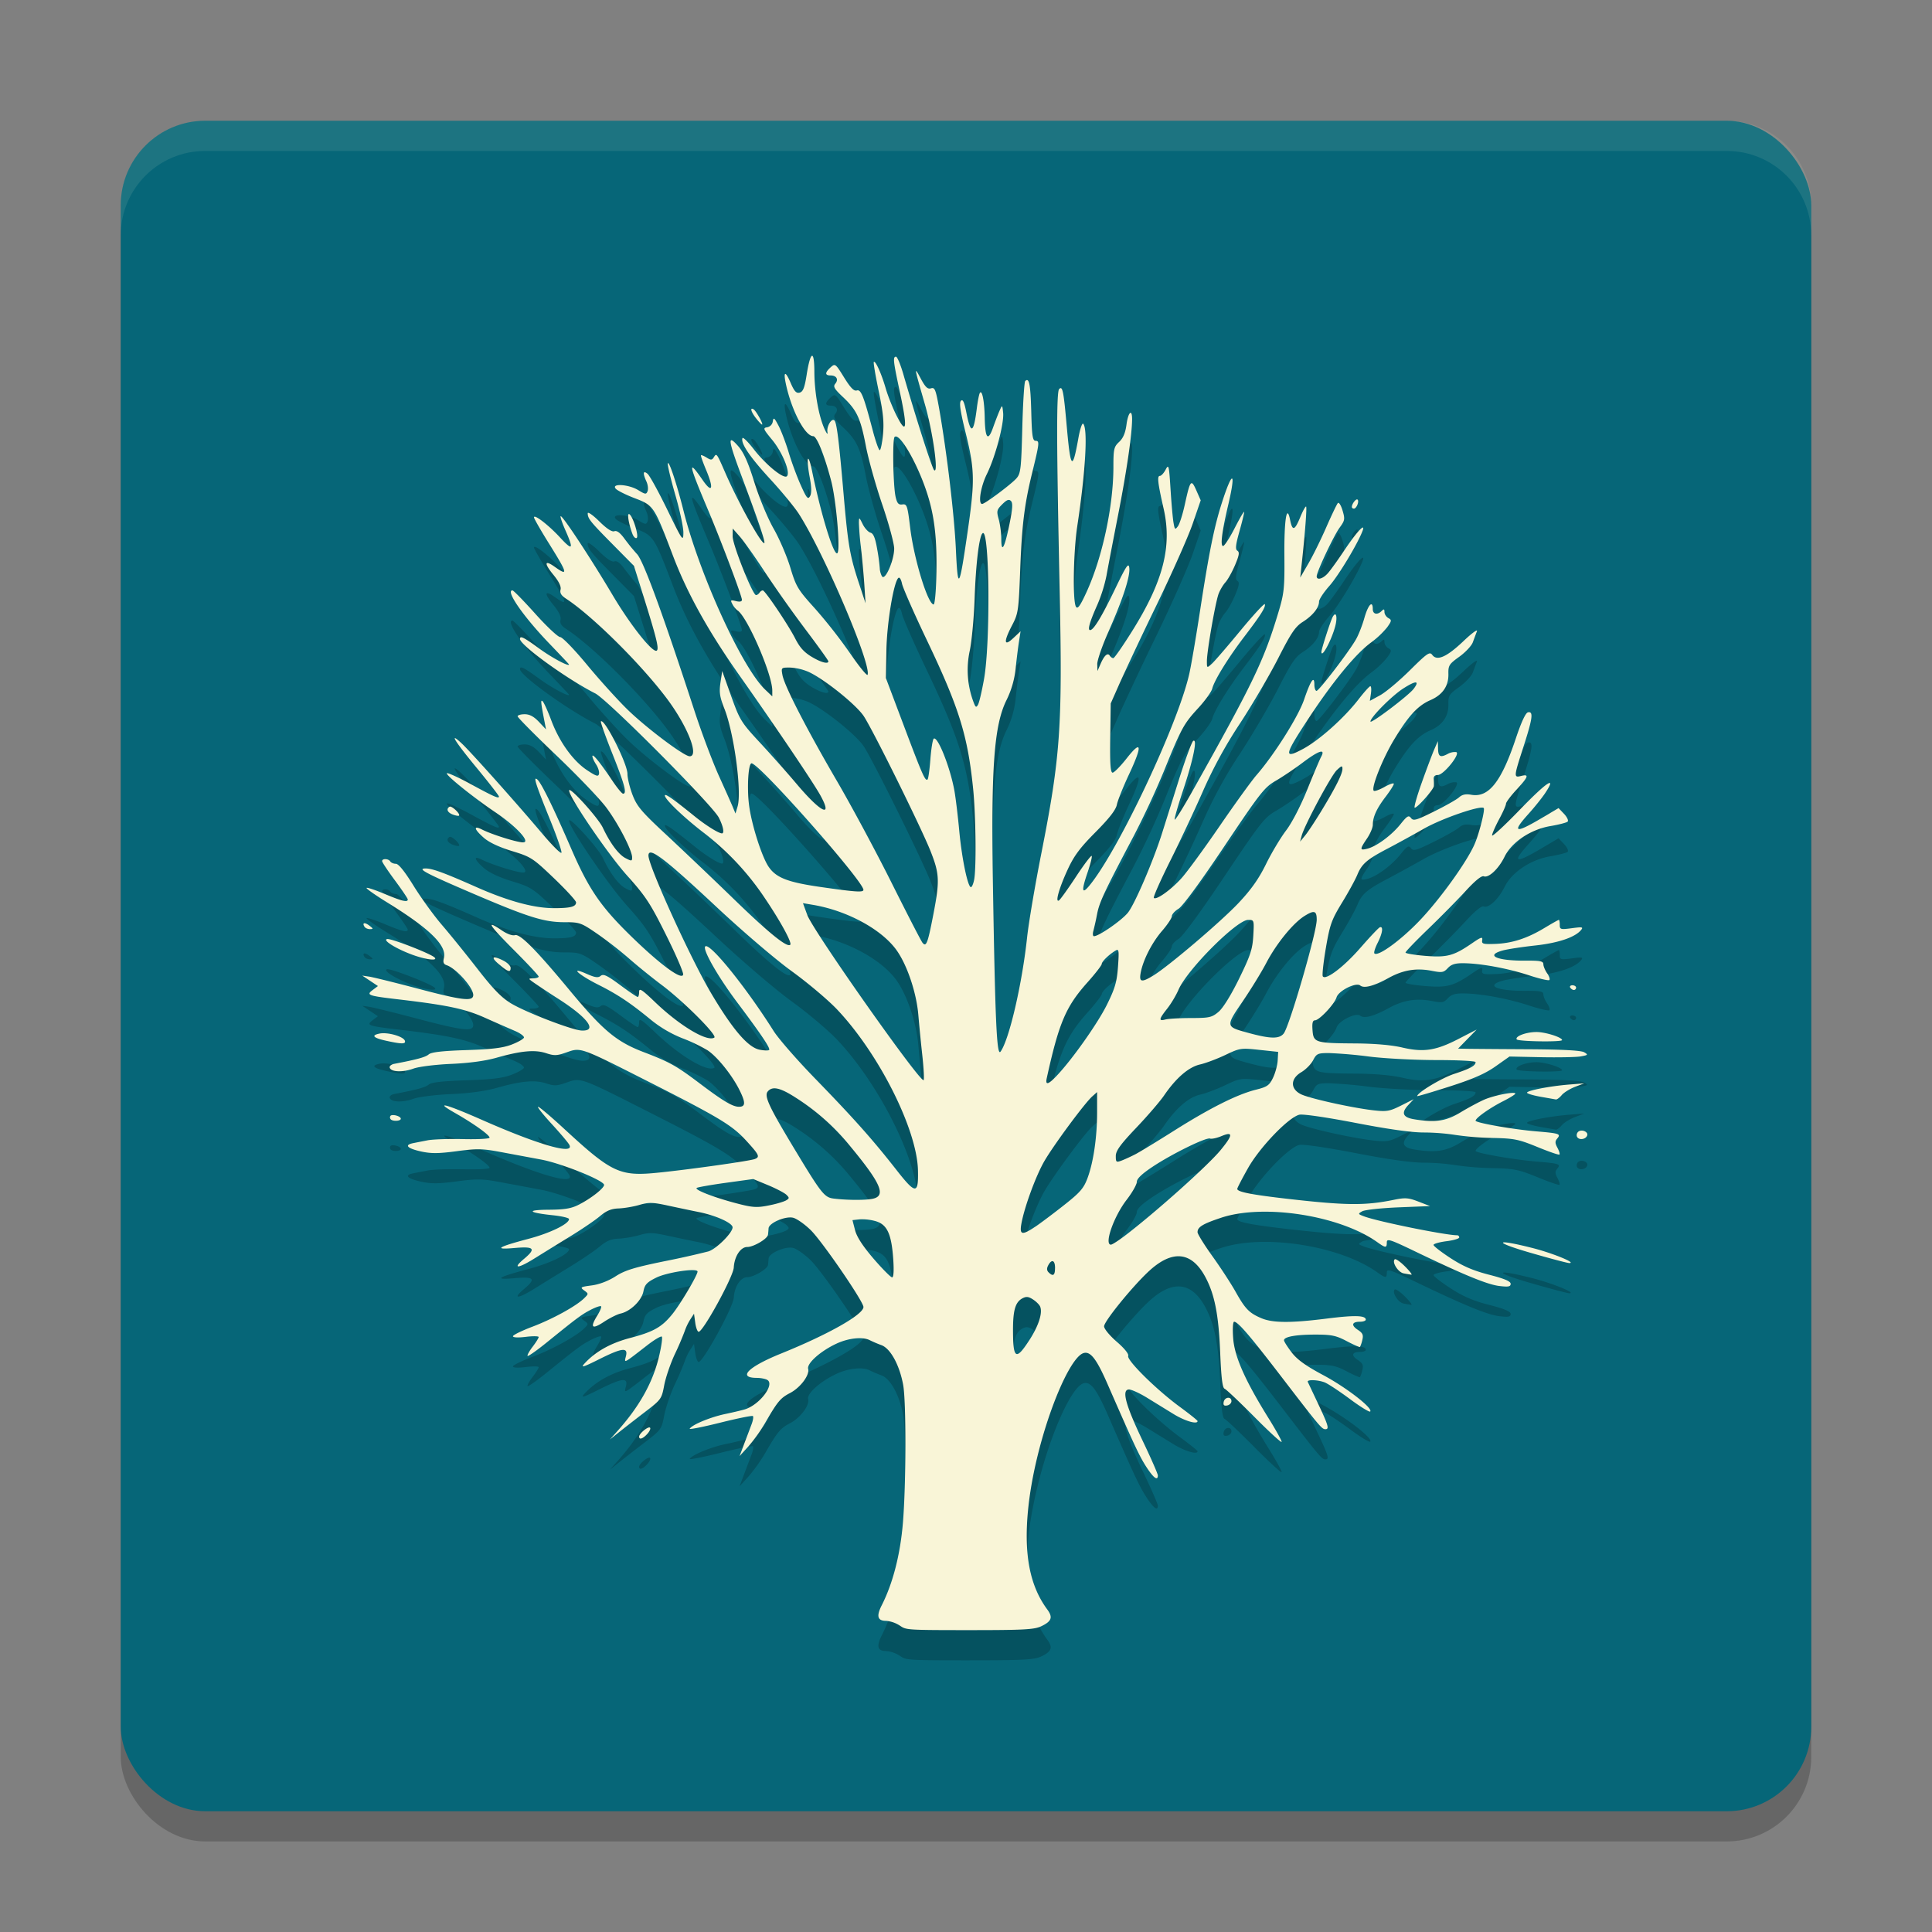 <svg xmlns="http://www.w3.org/2000/svg" width="64" height="64" version="1">
    <rect width="100%" height="100%" fill="#808080" stroke="none"/>
    <rect width="56" height="56" x="4" y="5" rx="2.8" ry="2.8" opacity=".2"/>
    <rect width="56" height="56" x="4" y="4" rx="2.8" ry="2.8" fill="#066678"/>
    <path d="M29.802 54.847a.985.985 0 0 0-.447-.154c-.287 0-.33-.155-.147-.516.37-.727.614-1.678.702-2.727.107-1.296.112-4.029.007-4.584-.123-.654-.42-1.195-.716-1.305a4.154 4.154 0 0 1-.384-.163c-.235-.124-.704-.076-1.11.113-.528.246-.984.652-.936.834.054.208-.258.623-.602.802-.319.166-.411.278-.826.995a5.41 5.41 0 0 1-.553.774l-.291.32.16-.426c.09-.234.198-.523.243-.643.044-.119.062-.235.039-.258-.023-.023-.512.076-1.087.22-.575.143-1.028.233-1.007.199.084-.136.693-.387 1.19-.491.288-.06.59-.132.668-.16.48-.17.957-.811.717-.963-.06-.038-.22-.07-.356-.07-.646-.003-.282-.366.812-.808 1.564-.633 2.725-1.29 2.725-1.54 0-.182-1.366-2.173-1.746-2.546-.204-.2-.47-.386-.59-.412-.26-.058-.795.176-.807.35-.004.065-.012.161-.02.215-.016.134-.475.405-.686.405-.223 0-.426.312-.447.682-.018.31-1.032 2.158-1.167 2.127-.04-.01-.09-.148-.11-.308l-.04-.29-.124.191a1.887 1.887 0 0 0-.184.385 9.76 9.76 0 0 1-.328.765c-.147.315-.305.78-.352 1.032-.084.448-.101.473-.632.88-.3.23-.686.529-.856.665l-.31.248.238-.267c.744-.831 1.187-1.626 1.392-2.497.077-.326.117-.615.09-.643-.029-.027-.248.103-.489.29-.795.617-.761.6-.7.357.076-.304-.126-.28-.9.108-.503.252-.605.284-.483.148.356-.397.865-.686 1.51-.856.79-.208 1.059-.36 1.41-.793.262-.321.835-1.29.835-1.41 0-.127-1.008.022-1.371.203-.307.152-.378.228-.422.454-.059.302-.43.662-.757.734-.111.025-.358.148-.549.274-.396.262-.471.196-.227-.2.094-.15.152-.293.13-.315-.022-.022-.174.03-.338.114-.308.16-.446.262-1.456 1.08-.331.268-.619.47-.639.45-.02-.02.054-.156.164-.301.111-.145.202-.29.202-.324 0-.033-.192-.035-.426-.007-.252.032-.426.024-.426-.02 0-.04.29-.181.644-.315.667-.252 1.45-.682 1.714-.942.15-.148.15-.15 0-.26-.141-.104-.123-.116.253-.166.252-.034.549-.147.787-.3.307-.199.62-.296 1.607-.498a29.2 29.2 0 0 0 1.472-.33c.263-.082.799-.616.799-.795 0-.144-.552-.394-1.122-.508-.256-.051-.721-.149-1.035-.217-.492-.106-.619-.109-.929-.019-.197.058-.507.11-.688.117-.246.009-.402.073-.62.256-.158.134-.602.436-.985.67-.384.235-.92.567-1.194.737-.543.338-.735.342-.335.006.405-.34.339-.416-.31-.359-.713.064-.574-.03.445-.3.724-.19 1.355-.497 1.355-.657 0-.039-.235-.095-.523-.126-.838-.089-.913-.179-.151-.184.534-.004.75-.04 1.003-.17.4-.204.832-.543.832-.652 0-.147-1.411-.715-2.09-.841l-1.341-.25c-.6-.112-.777-.116-1.45-.026-.616.081-.853.082-1.195.006-.445-.1-.549-.212-.252-.272.096-.02.314-.062.484-.095.17-.034.701-.051 1.18-.04.48.012.871-.01.871-.048 0-.09-.53-.467-1.16-.826-.699-.398-.288-.29.918.242 1.887.832 3.075 1.17 2.882.819-.04-.075-.306-.388-.59-.697-.282-.308-.482-.56-.442-.56.04 0 .416.318.838.707 1.62 1.496 1.864 1.608 3.185 1.47 1.069-.11 2.987-.383 3.153-.446.18-.07.149-.137-.28-.606-.47-.514-.869-.755-3.257-1.966-2.249-1.14-2.222-1.13-2.694-.963-.32.114-.41.117-.68.028-.37-.122-.829-.08-1.64.15-.377.107-.907.179-1.51.205-.524.023-1.067.091-1.246.156-.354.129-.738.114-.785-.03-.017-.051.05-.109.149-.128.76-.145 1.04-.222 1.143-.313.085-.074.45-.116 1.242-.142.847-.027 1.216-.072 1.503-.183.21-.08.393-.184.409-.23.015-.046-.121-.147-.303-.225a79.195 79.195 0 0 1-.99-.434c-.666-.297-1.228-.416-2.894-.612-.982-.116-1.045-.14-.822-.308l.173-.13-.26-.173-.26-.173.232.034c.128.02.842.195 1.587.392 1.512.4 1.858.44 1.858.214 0-.243-.567-.878-.878-.983-.106-.036-.13-.096-.094-.24.103-.41-.472-.973-1.878-1.84-.397-.245-.705-.462-.684-.482.02-.02.291.07.603.2.573.241.765.287.762.18-.001-.031-.193-.314-.426-.629-.233-.314-.424-.602-.424-.639 0-.092.212-.084.27.011.027.043.11.078.185.078.09 0 .294.254.588.73.248.4.67.984.939 1.296.268.312.798.967 1.179 1.457.516.665.796.953 1.107 1.14.5.3 2.027.888 2.341.901.535.023.215-.416-.76-1.043a28.756 28.756 0 0 1-.857-.567c-.153-.113-.152-.115.02-.118.095-.003.174-.03.174-.06 0-.032-.374-.432-.831-.89-.828-.831-.937-1.011-.385-.636.171.116.35.18.43.154.167-.053.696.48 1.808 1.822 1.11 1.337 1.549 1.705 2.449 2.05.874.334 1.089.454 1.873 1.046.772.583 1.082.767 1.293.767.22 0 .222-.142.01-.564-.247-.494-.736-1.1-1.058-1.31a5.45 5.45 0 0 0-.835-.398 4.008 4.008 0 0 1-1.045-.616c-.675-.555-1.094-.834-1.74-1.158-.654-.33-.96-.613-.387-.36.284.126.386.14.472.07.089-.074.215-.015.644.303.293.218.555.396.582.396.026 0 .048-.076.048-.168 0-.139.09-.081.523.334.816.783 1.726 1.329 1.967 1.18.113-.07-1.01-1.193-1.735-1.738-.33-.247-.818-.642-1.084-.877a13.418 13.418 0 0 0-1.05-.818c-.546-.375-.589-.39-1.096-.39-.679 0-1.203-.165-3.08-.97-1.525-.654-1.818-.81-1.514-.81.219 0 .613.144 1.664.61 1.057.47 1.922.705 2.586.705.545 0 .73-.048.73-.192 0-.055-.33-.414-.733-.8-.701-.67-.76-.708-1.394-.901-.425-.13-.757-.287-.931-.44-.324-.284-.353-.422-.058-.272.353.178 1.246.451 1.387.424.202-.039-.276-.543-.937-.99-.767-.517-1.698-1.27-1.609-1.3.041-.014.387.145.77.353.783.426.95.5.95.42 0-.03-.33-.456-.734-.946-.74-.896-.942-1.228-.494-.808.299.281 1.829 1.994 2.655 2.974.338.4.627.688.644.64.016-.048-.152-.534-.373-1.08-.491-1.214-.57-1.463-.427-1.344.132.11.53.922 1.13 2.307.584 1.346.98 1.918 2.02 2.927.94.911 1.64 1.423 1.682 1.228.014-.068-.241-.66-.568-1.315-.521-1.047-.678-1.285-1.289-1.964-.632-.703-1.928-2.605-1.921-2.82.005-.15.962.908 1.115 1.23.244.518.524.893.753 1.012.2.104.219.102.219-.024 0-.234-.453-1.11-.853-1.649-.209-.282-.956-1.062-1.66-1.734-.704-.671-1.28-1.252-1.28-1.29 0-.039.105-.07.234-.07.163 0 .304.076.47.251l.237.252-.045-.232c-.13-.668-.14-.772-.065-.697.043.043.171.327.285.632.267.711.717 1.337 1.185 1.647.305.202.374.224.395.121.015-.068-.029-.208-.096-.311-.068-.103-.123-.226-.123-.273 0-.105.25.2.65.796.163.245.328.445.366.445.134 0 .057-.287-.351-1.315-.229-.575-.401-1.06-.384-1.078.111-.12.88 1.397.88 1.738 0 .14.076.452.168.694.146.382.297.56 1.14 1.342.533.497 1.529 1.444 2.211 2.106 1.165 1.13 1.771 1.62 1.874 1.518.065-.065-.313-.76-.837-1.537a9.055 9.055 0 0 0-2.01-2.158c-.65-.494-1.307-1.122-1.307-1.247 0-.083.26.1.988.688.37.3.795.565.904.565.088 0 .038-.248-.106-.525-.22-.423-3.687-3.908-4.092-4.112-.93-.47-2.493-1.6-2.493-1.803 0-.12.124-.058.64.318.413.302.99.61.984.526 0-.009-.299-.325-.663-.704-.854-.89-1.449-1.75-1.21-1.75.034 0 .373.348.755.773.381.425.753.773.825.774.073 0 .468.408.884.911.413.5 1.021 1.172 1.35 1.493.623.607 1.871 1.545 2.056 1.545.326 0-.077-1.013-.769-1.93-.864-1.147-2.468-2.734-3.33-3.294-.155-.1-.206-.187-.178-.296.027-.102-.053-.267-.237-.492-.316-.385-.297-.507.042-.266.458.326.435.23-.182-.76-.277-.444-.503-.838-.503-.876 0-.119.487.257.867.669.415.449.455.395.177-.234-.107-.242-.18-.455-.161-.473.048-.049 1.003 1.4 1.713 2.598.608 1.026 1.356 1.964 1.475 1.849.073-.07-.015-.425-.444-1.797L21 19.745l-.695-.703c-.75-.758-.834-.862-.836-1.036 0-.063.168.053.38.262.248.245.423.36.502.33.08-.032.19.048.33.24.116.158.306.392.424.52.213.232.847 1.963 1.899 5.186.236.723.603 1.699.815 2.167.212.468.422.938.465 1.045l.08.193.069-.232c.146-.493-.117-2.441-.44-3.25-.15-.381-.174-.535-.127-.852l.058-.387.298.834c.285.795.33.869.966 1.553.366.395.905 1.002 1.198 1.35.808.957 1.218 1.156.789.38-.243-.437-1.47-2.255-2.66-3.942-1.044-1.478-1.742-2.732-2.219-3.985-.633-1.663-.64-1.674-1.272-1.915-.296-.113-.58-.256-.63-.317-.151-.182.438-.143.748.05.236.145.266.148.31.033.027-.07.01-.214-.039-.32-.126-.276-.11-.377.038-.254.069.057.363.592.654 1.19.503 1.03.53 1.07.533.764.003-.177-.12-.747-.271-1.267-.15-.52-.261-.984-.245-1.032.036-.108.3.688.52 1.568.528 2.106 1.936 5.192 2.703 5.924l.238.227v-.192c0-.541-.833-2.459-1.154-2.658a.642.642 0 0 1-.166-.204c-.074-.138-.062-.148.116-.103.129.032.198.017.198-.043 0-.126-.689-1.953-1.126-2.985-.646-1.527-.679-1.712-.174-.98.32.463.377.285.11-.345-.104-.249-.18-.463-.166-.477.014-.014.099.021.19.077.138.086.175.085.235-.011.09-.146.094-.142.374.5.442 1.015 1.222 2.419 1.3 2.34.037-.037-.213-.774-.733-2.16-.473-1.26-.5-1.464-.137-1.053.187.212.33.53.54 1.205.163.519.44 1.184.637 1.532.193.337.442.919.554 1.292.19.63.247.725.816 1.354a16.8 16.8 0 0 1 1.162 1.482c.303.442.565.763.582.711.12-.362-1.443-4.023-2.273-5.322-.14-.22-.57-.742-.956-1.16-.674-.733-.977-1.18-.918-1.355.015-.046.181.117.37.36.4.52.998 1.006 1.105.9.123-.123-.154-.798-.496-1.211-.29-.35-.305-.387-.16-.41a.229.229 0 0 0 .187-.193c.023-.145.05-.125.19.142.09.17.242.57.338.89.095.318.275.806.4 1.082.193.432.237.483.305.361.057-.099.053-.29-.012-.634-.051-.27-.077-.537-.058-.593.02-.056.079.108.131.363.31 1.515.753 2.938.853 2.74.09-.182-.053-1.776-.216-2.391-.226-.855-.475-1.471-.592-1.471-.266 0-.702-.819-.895-1.68-.107-.474-.035-.512.15-.078.118.273.185.344.296.315.111-.029.163-.16.23-.582.127-.807.256-.857.257-.1.003.674.145 1.47.34 1.893.07.15.111.194.094.1-.035-.19.138-.482.231-.389.076.076.152.686.301 2.417.146 1.691.207 2.052.5 2.944l.229.694-.04-.62c-.023-.34-.074-.896-.113-1.236a9.16 9.16 0 0 1-.067-.812c.004-.19.009-.188.127.05.067.135.183.26.256.28.097.025.158.173.221.535a6.5 6.5 0 0 1 .088.648c.001.082.034.2.074.264.1.157.398-.519.403-.915.003-.16-.173-.811-.39-1.448-.218-.637-.463-1.512-.546-1.944-.179-.938-.3-1.197-.761-1.632-.287-.27-.332-.348-.255-.442.118-.141.042-.275-.156-.275-.192 0-.19-.093.003-.268.148-.134.16-.126.445.335.212.342.328.461.42.432.141-.044.226.17.534 1.34.093.351.195.638.227.638s.081-.235.108-.522c.039-.405.006-.73-.144-1.446-.106-.508-.179-.937-.16-.955.054-.055.253.387.394.873.073.255.24.673.372.928.325.633.354.389.095-.816-.22-1.021-.234-1.158-.125-1.158.04 0 .147.253.237.561.436 1.509.954 3.124 1.023 3.193.159.16-.036-1.246-.3-2.164-.366-1.273-.369-1.292-.143-.87.155.29.231.362.342.327.126-.04.157.038.27.673.254 1.448.503 3.534.554 4.666.064 1.388.111 1.322.38-.53.253-1.735.247-2.102-.052-3.313-.181-.731-.224-1.02-.16-1.083.062-.063.11.04.179.39.146.742.241.701.347-.147.029-.234.074-.46.099-.502.074-.124.152.27.162.812.013.695.107.811.275.337.074-.207.172-.463.22-.57.086-.191.087-.19.115.076.037.351-.26 1.469-.539 2.032-.205.414-.297.989-.157.989.09 0 .957-.646 1.137-.849.14-.157.159-.314.194-1.669.021-.822.065-1.52.097-1.553.13-.129.175.104.2 1.02.02.8.045.96.144.96.136 0 .127.075-.12 1.084-.253 1.038-.336 1.717-.392 3.218-.05 1.317-.065 1.422-.262 1.798-.293.56-.28.73.034.436l.242-.227-.054.348c-.03.192-.08.592-.11.89a3.084 3.084 0 0 1-.308 1.054c-.401.819-.506 2.203-.447 5.913.076 4.702.129 5.893.255 5.72.285-.39.714-2.235.88-3.785.05-.469.259-1.705.465-2.748.638-3.225.709-4.23.614-8.675-.105-4.878-.11-6.65-.017-6.741.113-.114.146.046.255 1.273.124 1.39.187 1.446.384.34.052-.29.123-.5.157-.464.16.164.078 1.585-.196 3.392-.13.858-.157 2.49-.043 2.67.055.087.136-.022.34-.465.53-1.147.9-2.859.9-4.17 0-.59.018-.665.19-.825.132-.122.206-.296.243-.57.055-.415.187-.544.186-.181-.002.5-.178 1.71-.46 3.154-.167.851-.342 1.763-.388 2.026a5.014 5.014 0 0 1-.304.968c-.253.567-.33.837-.239.837.117 0 .388-.448.833-1.374.365-.759.442-.873.465-.692.035.28-.21 1.036-.687 2.112-.21.472-.378.96-.374 1.083l.007.226.107-.246c.123-.279.234-.374.305-.259.027.044.077.08.113.08.035 0 .32-.41.632-.91 1.022-1.636 1.32-2.798 1.034-4.045-.193-.848-.22-1.083-.125-1.083.046 0 .132-.093.192-.207.1-.193.112-.149.162.638.029.465.073.965.098 1.11.041.241.054.252.148.125.056-.077.16-.405.23-.729.177-.806.208-.844.379-.457l.145.329-.265.773c-.146.425-.679 1.627-1.185 2.672a123.128 123.128 0 0 0-1.225 2.592l-.306.692-.016 1.146c-.012.856.008 1.146.079 1.146.051 0 .262-.214.467-.475.5-.637.528-.43.073.539-.193.411-.372.86-.399.995-.033.172-.247.448-.704.909-.517.52-.716.786-.926 1.241-.283.614-.422 1.107-.289 1.024.043-.026.3-.384.57-.795.271-.411.504-.716.517-.677.013.04-.047.275-.132.525-.214.62-.2.76.043.468.95-1.135 2.931-5.327 3.317-7.016.062-.27.222-1.206.356-2.079.3-1.954.47-2.799.727-3.6.354-1.103.475-1.059.208.078-.208.885-.267 1.355-.169 1.355.045 0 .22-.27.388-.6.169-.33.308-.567.31-.527.003.04-.069.331-.158.649-.126.45-.14.59-.064.636.074.046.056.155-.079.473-.097.228-.24.483-.317.569-.078.085-.18.257-.228.383-.105.278-.388 1.902-.388 2.23 0 .235 0 .235.163.088.09-.08.516-.575.947-1.097.432-.523.796-.917.81-.876.032.096-.14.367-.692 1.09-.523.687-.983 1.433-1.05 1.703-.026.107-.234.397-.462.645-.486.527-.56.664-1.144 2.103a28.319 28.319 0 0 1-.991 2.129c-.981 1.858-1.142 2.2-1.218 2.593a9.21 9.21 0 0 1-.124.56c-.028.097-.018.175.02.175.164 0 .92-.525 1.125-.78.225-.28.838-1.707 1.129-2.626l.553-1.757c.217-.69.434-1.278.481-1.307.147-.091 0 .627-.331 1.622-.169.505-.296.948-.284.985.013.037.281-.394.597-.957 2.003-3.569 2.358-4.307 2.837-5.9.192-.636.21-.8.201-1.897-.009-1.177.079-1.723.188-1.178.077.38.15.364.332-.074.09-.218.18-.382.2-.363.03.031-.035.874-.153 1.964l-.042.387.27-.465c.149-.255.415-.795.592-1.2.177-.404.35-.765.384-.802.034-.037.104.072.155.243.086.287.078.333-.096.571-.194.264-.76 1.465-.76 1.611 0 .139.2.088.364-.094.086-.095.332-.436.546-.757.412-.619.72-.949.61-.655-.159.425-.798 1.486-1.1 1.826-.188.212-.342.446-.342.52 0 .202-.21.463-.54.672-.243.153-.387.366-.811 1.2-.284.557-.85 1.525-1.26 2.151a15.083 15.083 0 0 0-1.237 2.261c-.27.617-.757 1.654-1.082 2.303-.324.65-.569 1.202-.543 1.228.081.081.576-.273.922-.66.183-.204.748-.977 1.256-1.718.508-.74 1.057-1.5 1.219-1.686.594-.682 1.388-1.943 1.58-2.504.215-.633.341-.818.341-.5 0 .115.033.209.072.209.08 0 1.065-1.285 1.306-1.705.085-.148.212-.47.28-.714.124-.436.277-.597.277-.29 0 .172.152.204.295.062.072-.073.092-.065.092.035 0 .07.058.16.129.199.116.065.113.093-.04.308a2.92 2.92 0 0 1-.537.506c-.506.372-1.261 1.289-2.057 2.497-.82 1.247-.845 1.372-.198 1.028.54-.288 1.366-1.026 1.848-1.65.183-.237.357-.431.387-.431.03 0 .039.11.02.243l-.036.243.339-.185c.187-.102.63-.474.986-.826.576-.571.658-.628.743-.512.156.213.478.07 1.034-.457.277-.264.478-.41.445-.325-.033.085-.094.25-.136.365-.042.116-.243.33-.446.477-.339.243-.37.292-.363.57.01.398-.19.692-.594.868-.42.183-.724.513-1.203 1.305-.382.633-.769 1.604-.676 1.697.026.026.187-.03.357-.126.17-.095.308-.141.308-.102 0 .039-.122.23-.27.426-.298.39-.426.67-.426.932 0 .093-.087.298-.194.455-.243.358-.242.4.012.335.306-.076.806-.446 1.099-.812.221-.276.272-.306.348-.204.078.104.175.076.77-.219.374-.185.745-.396.824-.467.103-.093.219-.117.404-.084.574.102.994-.428 1.471-1.855.185-.555.327-.86.407-.877.185-.038.154.2-.149 1.137-.326 1.008-.328 1.034-.077.971.273-.069.24.03-.157.457-.19.205-.346.414-.346.464 0 .05-.103.284-.23.518-.125.234-.23.473-.231.53-.003.059.412-.324.92-.85.894-.926 1.24-1.153.84-.552-.106.16-.355.47-.553.69-.56.62-.449.661.417.15l.578-.342.184.193c.1.107.153.222.116.256-.037.034-.294.1-.57.147-.656.111-1.283.531-1.52 1.018-.194.397-.524.708-.686.645-.074-.028-.285.143-.6.486-.266.29-.824.856-1.239 1.256-.415.4-.754.752-.754.784 0 .031.293.08.652.11.727.059.945 0 1.558-.422.295-.203.35-.22.33-.1-.022.126.026.14.428.126.56-.02 1.057-.18 1.636-.529.245-.147.459-.268.475-.268.016 0 .03.074.03.165 0 .154.026.161.4.112.35-.047.388-.04.303.063-.2.24-.754.426-1.517.51-.425.046-.904.119-1.064.162-.61.164-.216.345.735.339.496-.003.6.018.6.118 0 .067.056.202.124.3.069.097.102.198.075.225-.027.027-.335-.045-.685-.16-.693-.227-1.589-.392-2.16-.397-.275-.003-.402.037-.518.16-.137.148-.193.158-.526.092-.517-.1-.956-.029-1.436.236-.485.267-.814.355-.94.25-.14-.116-.718.172-.785.392-.067.224-.573.762-.716.762-.075 0-.098.091-.08.325.03.412.09.431 1.416.44.641.004 1.205.053 1.554.135.71.166 1.12.102 1.877-.29l.591-.305-.308.316-.308.316.31.006c.17.003 1.076.01 2.012.015 1.14.006 1.753.039 1.855.1.14.082.13.093-.116.137-.147.026-.738.037-1.313.026l-1.045-.022-.465.328c-.342.24-.744.417-1.528.668-.586.187-1.064.329-1.064.315 0-.114.807-.599 1.224-.736.532-.175.71-.273.71-.39 0-.038-.584-.069-1.299-.069s-1.716-.052-2.225-.115a15.22 15.22 0 0 0-1.33-.116c-.374 0-.414.018-.528.237-.067.13-.242.308-.389.395-.363.214-.374.546-.024.727.27.14 1.713.46 2.434.54.416.046.517.028.89-.16l.42-.21-.184.199c-.237.256-.174.404.197.465.704.116 1.059.064 1.54-.229.253-.154.605-.342.782-.42.334-.145 1.032-.281 1.032-.2 0 .025-.182.138-.406.252-.44.223-.91.555-.91.645 0 .07 1.25.29 2.013.353.761.064.819.083.694.234-.08.095-.078.155.004.309.056.104.086.206.067.225-.02.02-.347-.093-.729-.25-.625-.255-.773-.285-1.481-.3a9.83 9.83 0 0 1-1.234-.099 7.175 7.175 0 0 0-1.059-.082c-.4 0-1.188-.111-2.264-.32-.97-.187-1.735-.298-1.852-.268-.36.09-1.305 1.074-1.695 1.764-.197.348-.359.66-.359.693 0 .11.572.212 2.129.38 1.565.167 2.175.163 3.061-.019.374-.076.48-.069.813.06l.383.148-1.045.042c-.575.024-1.115.082-1.2.13-.148.084-.146.091.057.168.448.17 2.697.627 3.088.627.037 0 .067.033.067.072 0 .04-.191.096-.425.125-.234.03-.426.085-.426.123 0 .039.253.235.563.436.415.27.751.415 1.277.55.507.13.714.217.714.301 0 .095-.071.11-.376.073-.391-.046-1.17-.366-2.778-1.14-.839-.404-.948-.44-.948-.305 0 .191-.039.19-.316-.008-1.243-.885-3.753-1.277-5.168-.808-.616.204-.786.307-.786.478 0 .06.222.42.493.797.271.377.617.907.768 1.178.32.571.453.707.863.879.374.156.982.158 2.178.006.906-.114 1.271-.103 1.271.038 0 .038-.085.069-.189.069-.272 0-.305.117-.074.268.162.107.19.17.148.338a1.044 1.044 0 0 1-.076.23c-.014.014-.211-.073-.44-.193-.353-.186-.504-.218-1.033-.218-.65 0-1.045.072-1.045.19 0 .038.114.218.252.399.185.242.465.443 1.057.76.765.41 1.649 1.096 1.546 1.2-.026.028-.334-.162-.683-.422-.35-.259-.723-.504-.828-.544-.23-.087-.593-.097-.556-.015l.31.656c.372.784.41.91.275.91-.121 0-.183-.073-1.522-1.818-.994-1.294-1.38-1.742-1.502-1.742-.042 0-.056.23-.033.543.043.61.393 1.402 1.178 2.663.236.38.429.728.428.774 0 .046-.404-.323-.897-.82-.493-.497-.94-.92-.994-.941-.07-.027-.111-.37-.144-1.186-.052-1.274-.185-1.949-.501-2.529-.45-.827-1.081-.892-1.848-.19-.54.495-1.498 1.671-1.498 1.84 0 .082.186.307.42.51.252.217.403.404.379.469-.055.141.93 1.114 1.698 1.679.33.242.6.458.6.479 0 .122-.42 0-.798-.233l-.881-.542c-.243-.149-.509-.27-.591-.27-.252 0-.121.498.442 1.68.282.589.512 1.114.512 1.166 0 .194-.146.083-.39-.296-.228-.356-.39-.704-1.269-2.713-.372-.854-.575-1.115-.805-1.042-.55.175-1.625 2.965-1.838 5.224-.138 1.46.064 2.489.639 3.267.193.261.146.393-.2.557-.231.11-.58.128-2.464.128-2.06 0-2.008-.01-2.226-.154zm4.296-9.452c.305-.472.443-.895.36-1.108-.023-.062-.129-.169-.235-.238-.152-.1-.226-.108-.356-.039-.231.124-.31.39-.31 1.045 0 .967.096 1.028.54.34zm-4.508-2.682c-.058-.834-.2-1.145-.575-1.258a1.655 1.655 0 0 0-.536-.063l-.24.026.085.33c.058.226.255.529.616.949.293.34.568.617.611.617.051 0 .065-.214.039-.601zm5.36.292c0-.261-.111-.305-.226-.09-.053.099-.05.171.012.233.147.147.213.102.213-.143zm2.296-1.057c1.001-.76 2.75-2.322 3.18-2.84.42-.508.431-.638.042-.475-.157.066-.329.103-.38.083-.13-.05-1.26.504-1.905.933-.358.238-.525.398-.525.504 0 .086-.152.353-.338.594-.426.553-.752 1.484-.519 1.484.04 0 .24-.128.445-.283zm-2.953-.31c.17-.114.595-.433.945-.709.539-.424.66-.563.785-.896.198-.53.32-1.363.32-2.183v-.674l-.164.147c-.252.227-1.257 1.585-1.577 2.13-.284.485-.675 1.55-.77 2.1-.062.357.029.374.46.084zm-8.732-.726c.204-.044.423-.112.487-.152.103-.064.103-.084 0-.184-.064-.061-.336-.204-.606-.316l-.49-.204-.899.125c-.494.068-.932.144-.972.17-.09.055.507.292 1.226.486.64.173.764.18 1.254.075zm3.341-.2c.462-.093.29-.5-.735-1.739a7.473 7.473 0 0 0-1.802-1.608c-.52-.336-.778-.394-.932-.209-.125.151.032.491.882 1.901.895 1.484.994 1.609 1.3 1.647.437.054 1.037.058 1.287.008zm1.507-.943c-.032-1.36-1.298-3.875-2.687-5.337-.296-.311-.966-.876-1.488-1.254-.532-.384-1.62-1.314-2.468-2.105-1.773-1.658-2.285-2.046-2.285-1.73 0 .344 1.405 3.428 2.077 4.561.716 1.206 1.226 1.798 1.61 1.87.147.028.287.032.31.008.051-.05-.255-.508-1.063-1.584-.633-.844-1.15-1.75-1.053-1.846.143-.144 1.344 1.34 2.262 2.796.16.256.784.97 1.384 1.587 1.273 1.31 1.896 2.01 2.676 3.005.65.832.744.835.725.029zm7.192-.528c.138-.07.721-.426 1.296-.788 1.19-.751 2.09-1.202 2.709-1.356.372-.093.443-.142.564-.394.076-.158.146-.416.155-.573l.016-.285-.627-.068c-.606-.065-.643-.06-1.124.17-.274.131-.65.272-.834.314-.377.084-.798.446-1.194 1.027-.135.198-.55.68-.923 1.072-.529.557-.677.762-.677.935 0 .206.015.217.194.149.107-.04.307-.132.445-.203zm-2.598-2.603c.511-.537 1.358-1.735 1.665-2.355.267-.54.33-.752.367-1.259.038-.529.029-.6-.072-.54-.218.128-.466.367-.466.448 0 .044-.211.317-.47.607-.72.805-.948 1.34-1.352 3.177-.053.241.048.218.328-.078zm-4.452-.695a60.3 60.3 0 0 1-.13-1.323c-.06-.717-.357-1.616-.702-2.116-.483-.702-1.643-1.338-2.796-1.532l-.324-.054.144.394c.192.525 3.748 5.572 3.853 5.468.023-.023.003-.4-.045-.837zm11.973-.706c.19-.238 1.094-3.35 1.094-3.77 0-.3-.08-.325-.401-.127-.38.235-.935.918-1.272 1.563-.156.298-.507.87-.78 1.27-.569.833-.568.836.17 1.038.748.205 1.04.211 1.189.026zm-3.072-.513c.611-.001.693-.02.913-.205.149-.125.413-.551.682-1.1.376-.768.444-.974.47-1.423.029-.518.027-.524-.169-.524-.377 0-2.02 1.645-2.308 2.313-.08.186-.25.47-.377.63-.276.349-.287.418-.056.356.095-.025.476-.047.845-.047zM38.2 33.319c.507-.308 2.248-1.79 2.83-2.409.42-.446.67-.8.908-1.285.18-.368.478-.867.662-1.11.198-.26.485-.815.704-1.359.204-.505.411-.994.461-1.087.152-.283-.076-.21-.617.198-.268.202-.67.472-.891.6-.37.212-.51.392-1.697 2.165-.791 1.183-1.38 1.986-1.517 2.07-.123.074-.224.186-.224.248s-.145.28-.322.485c-.338.39-.635.973-.712 1.398-.054.302.031.32.415.086zm6.872-.928c.31-.356.597-.66.638-.674.123-.042.087.203-.076.522-.083.164-.13.318-.105.344.116.116.868-.43 1.493-1.083.682-.713 1.582-1.965 1.83-2.547.154-.36.348-1.136.298-1.186-.098-.098-1.384.345-1.971.679-.362.205-.902.501-1.2.658-.696.364-.866.51-1.015.872-.067.163-.296.581-.51.93-.346.568-.4.72-.533 1.497-.081.475-.127.897-.102.938.091.148.702-.316 1.252-.95zm-14.154-1.099c.215-1.112.205-1.342-.089-2.088-.298-.757-1.885-3.969-2.21-4.472-.244-.378-1.31-1.235-1.835-1.475a1.79 1.79 0 0 0-.61-.143c-.297-.002-.3.001-.254.25.066.36.803 1.791 1.815 3.526.48.824 1.294 2.34 1.808 3.37.514 1.028.971 1.915 1.017 1.971.123.152.173.02.358-.939zm-2.316-.815c0-.287-3.451-4.191-3.705-4.191-.108 0-.157.8-.084 1.38.08.64.42 1.71.648 2.046.248.364.63.512 1.718.67 1.17.168 1.423.185 1.423.095zm3.667-.33c.076-.38.057-2.138-.033-3.02-.18-1.77-.465-2.685-1.543-4.943-.416-.873-.782-1.704-.812-1.846-.033-.154-.084-.231-.125-.19-.156.156-.377 1.5-.393 2.393l-.017.92.598 1.586c.616 1.638.709 1.846.784 1.77.025-.024.067-.329.093-.677.027-.348.077-.65.112-.672.133-.083.548.966.684 1.732.043.242.115.839.16 1.326.084.908.282 1.862.386 1.862.032 0 .08-.109.106-.242zm11.497-2.274c.48-.79.704-1.237.704-1.404 0-.114-.027-.108-.186.042-.189.177-1.07 1.822-1.165 2.174l-.052.194.16-.194c.09-.106.331-.472.539-.812zm3.06-4.05c.214-.282.083-.288-.341-.016-.379.243-1.086.955-1.086 1.093 0 .095 1.257-.855 1.426-1.077zm-14.228-.333c.216-1.215.181-4.97-.044-4.83-.114.07-.227.985-.269 2.17-.022.638-.095 1.415-.161 1.727a3.012 3.012 0 0 0 .127 1.705c.066.174.088.186.148.08.039-.07.128-.453.199-.852zm-5.157-.583c0-.028-.344-.507-.764-1.064a42.444 42.444 0 0 1-1.347-1.904c-.32-.49-.69-1.012-.82-1.161l-.238-.271-.002.26c-.003.276.662 1.946.774 1.946.036 0 .087-.035.114-.077.026-.043.076-.078.111-.078.074 0 .84 1.137 1.07 1.587.174.343.33.5.676.684.246.13.426.162.426.078zm3.575-2.755c.034-1.219-.048-2.003-.29-2.767-.314-1-.929-2.072-1.092-1.909-.076.076-.048 1.63.035 1.986.05.215.097.266.225.248.149-.02.168.037.257.774.125 1.033.586 2.539.778 2.539.035 0 .074-.392.087-.871zm2.423-1.785c.105-.515.117-.704.05-.771-.068-.068-.138-.04-.289.11-.183.182-.192.223-.115.5.046.165.083.456.084.645 0 .499.11.303.27-.484zM21.172 48.59c0-.103.305-.353.361-.296.028.028-.013.12-.09.206-.146.161-.271.203-.271.09zm19.364-1.147c.032-.17.257-.193.257-.027 0 .063-.064.127-.142.142-.104.02-.135-.012-.115-.115zm5.961-4.261c-.182-.035-.393-.366-.296-.464.03-.03.183.075.34.232.158.158.253.282.21.276a7.734 7.734 0 0 1-.254-.044zm4.204-.681c-1.248-.36-1.205-.481.057-.161.673.17 1.495.507 1.22.5-.064-.003-.639-.154-1.277-.34zm1.546-3.833c-.03-.049-.018-.125.026-.17.104-.104.347-.013.305.114-.043.13-.262.166-.33.056zm-39.303-.59a.093.093 0 0 1-.013-.108c.047-.077.346 0 .346.09 0 .078-.26.093-.333.02zm38.086-.747c-.245-.044-.445-.104-.445-.134 0-.072.757-.218 1.393-.27l.503-.04-.31.118c-.17.065-.367.188-.438.273-.07.085-.158.149-.193.143l-.51-.09zm-38.218-1.85c-.45-.098-.533-.183-.237-.243.27-.054.79.095.838.24.036.11-.104.112-.6.003zm37.431-.05c-.063-.103.316-.244.657-.244.292 0 .846.175.846.267 0 .07-1.459.048-1.503-.023zm1.773-1.714c-.026-.043.007-.078.073-.078.067 0 .121.035.121.078 0 .042-.033.077-.073.077-.04 0-.094-.035-.12-.077zm-35.488-.775c-.293-.246-.21-.304.158-.114.126.065.229.17.229.233 0 .164-.081.14-.387-.119zm-2.847-.307c-.544-.196-1.028-.495-.856-.528.133-.025 1.438.481 1.57.61.126.12-.278.075-.714-.082zm-1.607-.936c-.084-.137.005-.156.164-.035.13.099.133.113.018.115-.072 0-.154-.035-.182-.08zm2.925-3.717c-.178-.067-.227-.184-.107-.258.069-.042.37.242.313.295-.018.016-.11 0-.206-.037zm32.099-1.058c.163-.457.35-.953.415-1.102l.118-.271.006.251c.007.267.076.303.326.17a.49.49 0 0 1 .271-.059c.17.035-.408.76-.605.76-.096 0-.145.048-.136.135.008.075.01.18.005.232-.011.116-.541.717-.633.717-.035 0 .07-.375.233-.832zm-3.324-4.334c.003-.098.304-1.031.375-1.158.115-.204.165.015.077.333-.129.468-.456 1.065-.452.825zM20.95 18.686c-.127-.338-.185-.704-.102-.653.122.075.325.736.242.787-.04.025-.103-.036-.14-.134zm23.832-.895c.002-.106.144-.286.19-.241.06.061-.037.3-.122.3-.038 0-.07-.027-.068-.059zM25.048 14.86c-.17-.215-.215-.38-.083-.3.086.054.334.504.278.504-.02 0-.107-.092-.195-.204z" opacity=".2"/>
    <path d="M29.802 53.847a.985.985 0 0 0-.447-.154c-.287 0-.33-.155-.147-.515.37-.728.614-1.68.702-2.728.107-1.296.112-4.029.007-4.584-.123-.654-.42-1.195-.716-1.305a4.154 4.154 0 0 1-.384-.163c-.235-.124-.704-.076-1.11.113-.528.246-.984.652-.936.835.054.207-.258.622-.602.801-.319.166-.411.278-.826.995a5.41 5.41 0 0 1-.553.774l-.291.32.16-.426c.09-.234.198-.523.243-.643.044-.119.062-.235.039-.258-.023-.023-.512.076-1.087.22-.575.143-1.028.233-1.007.199.084-.136.693-.387 1.19-.49.288-.061.59-.133.668-.161.48-.17.957-.811.717-.963-.06-.038-.22-.07-.356-.07-.646-.003-.282-.366.812-.808 1.564-.633 2.725-1.29 2.725-1.54 0-.182-1.366-2.173-1.746-2.546-.204-.2-.47-.386-.59-.412-.26-.057-.795.176-.807.351-.004.064-.012.16-.02.214-.016.134-.475.405-.686.405-.223 0-.426.312-.447.682-.018.31-1.032 2.158-1.167 2.127-.04-.01-.09-.148-.11-.308l-.04-.29-.124.191a1.887 1.887 0 0 0-.184.385 9.76 9.76 0 0 1-.328.765c-.147.315-.305.78-.352 1.033-.084.447-.101.472-.632.878-.3.23-.686.53-.856.666l-.31.248.238-.267c.744-.83 1.187-1.626 1.392-2.497.077-.326.117-.615.09-.643-.029-.027-.248.103-.489.29-.795.617-.761.6-.7.357.076-.304-.126-.28-.9.108-.503.252-.605.284-.483.148.356-.397.865-.686 1.51-.856.79-.208 1.059-.36 1.41-.793.262-.321.835-1.29.835-1.41 0-.127-1.008.022-1.371.203-.307.152-.378.228-.422.454-.059.302-.43.662-.757.734-.111.025-.358.148-.549.274-.396.262-.471.196-.227-.2.094-.15.152-.292.13-.314-.022-.023-.174.029-.338.113-.308.16-.446.262-1.456 1.08-.331.268-.619.47-.639.45-.02-.02.054-.156.164-.301.111-.145.202-.29.202-.324 0-.032-.192-.035-.426-.006-.252.031-.426.023-.426-.02 0-.04.29-.182.644-.316.667-.252 1.45-.682 1.714-.942.15-.148.15-.15 0-.26-.141-.104-.123-.116.253-.166.252-.034.549-.147.787-.3.307-.199.62-.296 1.607-.498a29.2 29.2 0 0 0 1.472-.329c.263-.082.799-.617.799-.796 0-.144-.552-.394-1.122-.508-.256-.051-.721-.149-1.035-.217-.492-.106-.619-.109-.929-.019-.197.058-.507.11-.688.117-.246.009-.402.073-.62.256-.158.134-.602.436-.985.67-.384.235-.92.567-1.194.737-.543.338-.735.342-.335.007.405-.34.339-.417-.31-.36-.713.064-.574-.03.445-.3.724-.19 1.355-.497 1.355-.657 0-.039-.235-.095-.523-.126-.838-.088-.913-.179-.151-.184.534-.004.75-.04 1.003-.17.4-.204.832-.543.832-.652 0-.147-1.411-.715-2.09-.841l-1.341-.25c-.6-.112-.777-.116-1.45-.026-.616.081-.853.082-1.195.006-.445-.1-.549-.212-.252-.272.096-.02.314-.062.484-.095.17-.033.701-.051 1.18-.04.48.012.871-.01.871-.047 0-.09-.53-.468-1.16-.827-.699-.398-.288-.29.918.242 1.887.832 3.075 1.17 2.882.819-.04-.075-.306-.388-.59-.697-.282-.308-.482-.56-.442-.56.04 0 .416.318.838.707 1.62 1.496 1.864 1.608 3.185 1.47 1.069-.11 2.987-.383 3.153-.446.18-.07.149-.137-.28-.606-.47-.513-.869-.755-3.257-1.966-2.249-1.14-2.222-1.13-2.694-.963-.32.114-.41.117-.68.028-.37-.122-.829-.08-1.64.15-.377.107-.907.179-1.51.205-.524.023-1.067.091-1.246.156-.354.129-.738.114-.785-.03-.017-.051.05-.109.149-.128.76-.145 1.04-.222 1.143-.313.085-.074.45-.116 1.242-.142.847-.027 1.216-.072 1.503-.182.21-.081.393-.185.409-.23.015-.047-.121-.148-.303-.225a79.195 79.195 0 0 1-.99-.435c-.666-.297-1.228-.416-2.894-.612-.982-.116-1.045-.14-.822-.308l.173-.13-.26-.173-.26-.173.232.034c.128.02.842.195 1.587.392 1.512.4 1.858.44 1.858.215 0-.244-.567-.879-.878-.984-.106-.036-.13-.095-.094-.24.103-.41-.472-.973-1.878-1.84-.397-.245-.705-.462-.684-.482.02-.02.291.07.603.201.573.24.765.286.762.18-.001-.032-.193-.315-.426-.63-.233-.314-.424-.602-.424-.638 0-.093.212-.085.27.01.027.043.11.078.185.078.09 0 .294.254.588.73.248.4.67.984.939 1.296.268.312.798.967 1.179 1.457.516.665.796.953 1.107 1.14.5.3 2.027.888 2.341.901.535.023.215-.416-.76-1.043a28.756 28.756 0 0 1-.857-.567c-.153-.113-.152-.115.02-.118.095-.003.174-.03.174-.06 0-.032-.374-.432-.831-.89-.828-.831-.937-1.011-.385-.636.171.116.35.18.43.154.167-.053.696.48 1.808 1.822 1.11 1.337 1.549 1.705 2.449 2.05.874.334 1.089.454 1.873 1.046.772.583 1.082.767 1.293.767.22 0 .222-.142.01-.564-.247-.493-.736-1.1-1.058-1.31a5.45 5.45 0 0 0-.835-.398 4.008 4.008 0 0 1-1.045-.616c-.675-.555-1.094-.834-1.74-1.158-.654-.33-.96-.613-.387-.36.284.126.386.141.472.07.089-.074.215-.015.644.303.293.218.555.396.582.396.026 0 .048-.076.048-.168 0-.139.09-.081.523.334.816.783 1.726 1.33 1.967 1.18.113-.07-1.01-1.193-1.735-1.738-.33-.247-.818-.642-1.084-.877a13.418 13.418 0 0 0-1.05-.818c-.546-.375-.589-.39-1.096-.39-.679 0-1.203-.165-3.08-.97-1.525-.654-1.818-.81-1.514-.81.219 0 .613.144 1.664.61 1.057.47 1.922.705 2.586.705.545 0 .73-.048.73-.192 0-.055-.33-.414-.733-.8-.701-.67-.76-.708-1.394-.901-.425-.13-.757-.286-.931-.44-.324-.284-.353-.421-.058-.272.353.178 1.246.452 1.387.424.202-.038-.276-.543-.937-.99-.767-.517-1.698-1.27-1.609-1.3.041-.013.387.145.77.353.783.426.95.5.95.42 0-.03-.33-.456-.734-.946-.74-.896-.942-1.228-.494-.808.299.281 1.829 1.994 2.655 2.974.338.4.627.688.644.64.016-.048-.152-.534-.373-1.08-.491-1.214-.57-1.463-.427-1.344.132.11.53.922 1.13 2.307.584 1.346.98 1.918 2.02 2.927.94.911 1.64 1.423 1.682 1.228.014-.068-.241-.66-.568-1.315-.521-1.047-.678-1.285-1.289-1.964-.632-.703-1.928-2.605-1.921-2.82.005-.15.962.909 1.115 1.231.244.517.524.893.753 1.011.2.104.219.102.219-.024 0-.234-.453-1.11-.853-1.648-.209-.283-.956-1.063-1.66-1.734-.704-.672-1.28-1.253-1.28-1.291 0-.039.105-.07.234-.07.163 0 .304.076.47.251l.237.252-.045-.232c-.13-.668-.14-.772-.065-.697.043.043.171.327.285.632.267.711.717 1.337 1.185 1.648.305.202.374.223.395.12.015-.068-.029-.208-.096-.311-.068-.103-.123-.226-.123-.273 0-.105.25.2.65.796.163.245.328.446.366.446.134 0 .057-.288-.351-1.316-.229-.575-.401-1.06-.384-1.078.111-.12.88 1.397.88 1.738 0 .14.076.453.168.694.146.382.297.56 1.14 1.342.533.497 1.529 1.444 2.211 2.106 1.165 1.13 1.771 1.621 1.874 1.518.065-.064-.313-.759-.837-1.537a9.055 9.055 0 0 0-2.01-2.158c-.65-.494-1.307-1.122-1.307-1.247 0-.082.26.1.988.688.37.3.795.565.904.565.088 0 .038-.248-.106-.525-.22-.423-3.687-3.908-4.092-4.112-.93-.47-2.493-1.6-2.493-1.803 0-.12.124-.057.64.318.413.302.99.61.984.526 0-.009-.299-.325-.663-.704-.854-.89-1.449-1.75-1.21-1.75.034 0 .373.348.755.773.381.425.753.773.825.774.073 0 .468.408.884.911.413.5 1.021 1.172 1.35 1.493.623.607 1.871 1.545 2.056 1.545.326 0-.077-1.013-.769-1.93-.864-1.146-2.468-2.733-3.33-3.294-.155-.1-.206-.186-.178-.296.027-.102-.053-.267-.237-.492-.316-.385-.297-.507.042-.266.458.326.435.23-.182-.76-.277-.443-.503-.838-.503-.876 0-.119.487.257.867.67.415.448.455.394.177-.235-.107-.242-.18-.455-.161-.473.048-.049 1.003 1.4 1.713 2.598.608 1.026 1.356 1.964 1.475 1.85.073-.072-.015-.425-.444-1.798L21 18.745l-.695-.703c-.75-.757-.834-.862-.836-1.036 0-.063.168.053.38.262.248.245.423.36.502.33.08-.032.19.048.33.24.116.158.306.392.424.52.213.232.847 1.963 1.899 5.186.236.723.603 1.699.815 2.167.212.468.422.938.465 1.045l.08.193.069-.232c.146-.493-.117-2.441-.44-3.25-.15-.381-.174-.535-.127-.852l.058-.387.298.834c.285.795.33.869.966 1.553.366.395.905 1.002 1.198 1.35.808.958 1.218 1.156.789.38-.243-.437-1.47-2.255-2.66-3.942-1.044-1.478-1.742-2.732-2.219-3.985-.633-1.663-.64-1.673-1.272-1.915-.296-.113-.58-.256-.63-.317-.151-.181.438-.142.748.05.236.145.266.148.31.033.027-.07.01-.214-.039-.32-.126-.276-.11-.377.038-.254.069.057.363.592.654 1.19.503 1.03.53 1.07.533.764.003-.177-.12-.747-.271-1.267-.15-.52-.261-.984-.245-1.032.036-.108.3.688.52 1.568.528 2.106 1.936 5.192 2.703 5.924l.238.227v-.192c0-.541-.833-2.459-1.154-2.657a.642.642 0 0 1-.166-.205c-.074-.138-.062-.148.116-.103.129.032.198.017.198-.043 0-.126-.689-1.953-1.126-2.985-.646-1.527-.679-1.712-.174-.98.32.463.377.285.11-.345-.104-.249-.18-.463-.166-.477.014-.014.099.021.19.078.138.086.175.084.235-.012.09-.146.094-.142.374.5.442 1.015 1.222 2.419 1.3 2.34.037-.037-.213-.774-.733-2.159-.473-1.26-.5-1.465-.137-1.054.187.212.33.53.54 1.205.163.52.44 1.184.637 1.532.193.337.442.919.554 1.292.19.63.247.725.816 1.354a16.8 16.8 0 0 1 1.162 1.482c.303.442.565.763.582.712.12-.363-1.443-4.023-2.273-5.322-.14-.22-.57-.743-.956-1.161-.674-.733-.977-1.18-.918-1.355.015-.046.181.117.37.36.4.52.998 1.006 1.105.9.123-.123-.154-.798-.496-1.21-.29-.351-.305-.388-.16-.41a.229.229 0 0 0 .187-.194c.023-.145.05-.125.19.142.09.17.242.571.338.89.095.319.275.806.4 1.082.193.432.237.483.305.362.057-.1.053-.29-.012-.635-.051-.27-.077-.537-.058-.593.02-.056.079.108.131.363.31 1.516.753 2.939.853 2.74.09-.182-.053-1.776-.216-2.391-.226-.855-.475-1.471-.592-1.471-.266 0-.702-.819-.895-1.68-.107-.474-.035-.512.15-.078.118.273.185.345.296.315.111-.029.163-.16.23-.582.127-.807.256-.857.257-.1.003.674.145 1.47.34 1.893.07.15.111.195.094.1-.035-.19.138-.482.231-.389.076.076.152.686.301 2.417.146 1.691.207 2.052.5 2.944l.229.694-.04-.619c-.023-.34-.074-.897-.113-1.236a9.16 9.16 0 0 1-.067-.813c.004-.19.009-.188.127.05.067.135.183.26.256.28.097.025.158.174.221.535a6.5 6.5 0 0 1 .088.648c.001.082.034.2.074.264.1.157.398-.519.403-.914.003-.16-.173-.812-.39-1.449-.218-.637-.463-1.512-.546-1.944-.179-.938-.3-1.197-.761-1.632-.287-.27-.332-.348-.255-.441.118-.142.042-.275-.156-.275-.192 0-.19-.094.003-.269.148-.134.16-.126.445.335.212.342.328.461.42.432.141-.044.226.17.534 1.34.093.351.195.638.227.638s.081-.235.108-.522c.039-.405.006-.73-.144-1.446-.106-.507-.179-.937-.16-.955.054-.055.253.387.394.873.073.255.24.673.372.928.325.633.354.389.095-.815-.22-1.022-.234-1.159-.125-1.159.04 0 .147.253.237.562.436 1.508.954 3.123 1.023 3.192.159.16-.036-1.246-.3-2.164-.366-1.273-.369-1.291-.143-.87.155.29.231.362.342.327.126-.04.157.038.27.673.254 1.448.503 3.534.554 4.666.064 1.388.111 1.322.38-.53.253-1.735.247-2.102-.052-3.313-.181-.731-.224-1.02-.16-1.083.062-.063.11.04.179.39.146.742.241.701.347-.147.029-.234.074-.46.099-.502.074-.124.152.27.162.812.013.695.107.812.275.337.074-.207.172-.463.22-.57.086-.191.087-.19.115.076.037.351-.26 1.469-.539 2.032-.205.414-.297.989-.157.989.09 0 .957-.646 1.137-.848.14-.158.159-.315.194-1.67.021-.822.065-1.52.097-1.553.13-.129.175.104.2 1.02.02.8.045.96.144.96.136 0 .127.075-.12 1.084-.253 1.038-.336 1.717-.392 3.218-.05 1.317-.065 1.422-.262 1.798-.293.56-.28.73.034.436l.242-.227-.054.348c-.03.192-.08.593-.11.89a3.084 3.084 0 0 1-.308 1.054c-.401.819-.506 2.203-.447 5.913.076 4.702.129 5.893.255 5.72.285-.389.714-2.235.88-3.785.05-.469.259-1.705.465-2.748.638-3.225.709-4.23.614-8.675-.105-4.878-.11-6.65-.017-6.741.113-.114.146.047.255 1.274.124 1.39.187 1.445.384.34.052-.291.123-.5.157-.465.16.164.078 1.585-.196 3.392-.13.858-.157 2.49-.043 2.67.055.087.136-.022.34-.465.53-1.147.9-2.859.9-4.17 0-.59.018-.665.19-.825.132-.122.206-.296.243-.57.055-.415.187-.544.186-.181-.002.5-.178 1.71-.46 3.154-.167.851-.342 1.763-.388 2.026a5.014 5.014 0 0 1-.304.968c-.253.567-.33.837-.239.837.117 0 .388-.448.833-1.374.365-.758.442-.873.465-.692.035.28-.21 1.037-.687 2.112-.21.472-.378.96-.374 1.083l.007.226.107-.246c.123-.279.234-.373.305-.258.027.043.077.078.113.078.035 0 .32-.41.632-.91 1.022-1.635 1.32-2.797 1.034-4.044-.193-.848-.22-1.083-.125-1.083.046 0 .132-.093.192-.207.1-.193.112-.149.162.638.029.465.073.965.098 1.11.041.242.054.252.148.125.056-.077.16-.405.23-.729.177-.806.208-.844.379-.457l.145.329-.265.773c-.146.425-.679 1.627-1.185 2.672a123.128 123.128 0 0 0-1.225 2.592l-.306.692-.016 1.146c-.012.856.008 1.146.079 1.146.051 0 .262-.214.467-.475.5-.637.528-.43.073.539-.193.412-.372.86-.399.995-.033.172-.247.448-.704.909-.517.52-.716.786-.926 1.242-.283.613-.422 1.106-.289 1.023.043-.026.3-.384.57-.795.271-.411.504-.716.517-.677.013.04-.047.275-.132.525-.214.62-.2.76.043.468.95-1.135 2.931-5.327 3.317-7.016.062-.27.222-1.206.356-2.079.3-1.954.47-2.799.727-3.6.354-1.103.475-1.058.208.078-.208.885-.267 1.355-.169 1.355.045 0 .22-.27.388-.6.169-.33.308-.567.31-.527.003.04-.069.332-.158.649-.126.45-.14.59-.064.636.074.046.056.155-.079.473-.097.228-.24.483-.317.569-.078.085-.18.257-.228.383-.105.278-.388 1.902-.388 2.23 0 .235 0 .235.163.088.09-.08.516-.575.947-1.097.432-.523.796-.917.81-.876.032.096-.14.367-.692 1.09-.523.687-.983 1.433-1.05 1.703-.026.107-.234.397-.462.645-.486.527-.56.664-1.144 2.103a28.319 28.319 0 0 1-.991 2.129c-.981 1.858-1.142 2.2-1.218 2.593a9.21 9.21 0 0 1-.124.56c-.028.097-.018.175.02.175.164 0 .92-.524 1.125-.78.225-.28.838-1.707 1.129-2.626l.553-1.757c.217-.69.434-1.278.481-1.307.147-.091 0 .627-.331 1.622-.169.505-.296.948-.284.985.013.037.281-.394.597-.957 2.003-3.569 2.358-4.307 2.837-5.9.192-.636.21-.8.201-1.896-.009-1.178.079-1.724.188-1.18.077.382.15.366.332-.072.09-.22.18-.383.2-.364.03.031-.035.874-.153 1.964l-.042.387.27-.465c.149-.255.415-.795.592-1.2.177-.404.35-.765.384-.802.034-.037.104.072.155.244.086.286.078.332-.096.57-.194.264-.76 1.465-.76 1.611 0 .14.2.088.364-.094.086-.095.332-.436.546-.757.412-.619.72-.949.61-.655-.159.425-.798 1.486-1.1 1.826-.188.212-.342.446-.342.52 0 .202-.21.463-.54.672-.243.153-.387.366-.811 1.2-.284.557-.85 1.525-1.26 2.151a15.083 15.083 0 0 0-1.237 2.261c-.27.617-.757 1.654-1.082 2.303-.324.65-.569 1.202-.543 1.228.081.081.576-.273.922-.66.183-.204.748-.977 1.256-1.717.508-.741 1.057-1.5 1.219-1.687.594-.682 1.388-1.942 1.58-2.504.215-.633.341-.818.341-.5 0 .115.033.209.072.209.08 0 1.065-1.285 1.306-1.705.085-.148.212-.47.28-.714.124-.436.277-.597.277-.29 0 .172.152.204.295.062.072-.073.092-.065.092.035 0 .07.058.16.129.2.116.064.113.092-.04.307a2.92 2.92 0 0 1-.537.506c-.506.372-1.261 1.289-2.057 2.498-.82 1.247-.845 1.372-.198 1.027.54-.288 1.366-1.025 1.848-1.65.183-.237.357-.43.387-.43.03 0 .039.108.02.242l-.036.243.339-.185c.187-.102.63-.474.986-.826.576-.571.658-.628.743-.511.156.212.478.07 1.034-.458.277-.264.478-.41.445-.325-.033.085-.094.25-.136.365-.042.116-.243.33-.446.477-.339.243-.37.293-.363.57.01.398-.19.692-.594.868-.42.183-.724.513-1.203 1.305-.382.634-.769 1.604-.676 1.697.026.026.187-.03.357-.126.17-.095.308-.141.308-.102 0 .04-.122.231-.27.426-.298.39-.426.67-.426.932 0 .093-.087.298-.194.455-.243.358-.242.4.012.335.306-.076.806-.446 1.099-.812.221-.276.272-.306.348-.204.078.104.175.076.77-.219.374-.185.745-.395.824-.467.103-.093.219-.117.404-.084.574.102.994-.428 1.471-1.855.185-.555.327-.86.407-.877.185-.038.154.2-.149 1.137-.326 1.008-.328 1.034-.077.971.273-.069.24.03-.157.457-.19.205-.346.414-.346.464 0 .05-.103.284-.23.518-.125.234-.23.473-.231.53-.003.059.412-.324.92-.85.894-.926 1.24-1.153.84-.552-.106.16-.355.47-.553.69-.56.621-.449.661.417.15l.578-.342.184.193c.1.107.153.222.116.256-.037.034-.294.1-.57.147-.656.111-1.283.532-1.52 1.018-.194.397-.524.708-.686.646-.074-.029-.285.142-.6.485-.266.29-.824.856-1.239 1.256-.415.4-.754.752-.754.784 0 .031.293.08.652.11.727.059.945 0 1.558-.422.295-.203.35-.22.33-.1-.022.126.026.14.428.126.56-.02 1.057-.18 1.636-.529.245-.147.459-.268.475-.268.016 0 .03.074.03.165 0 .154.026.161.4.112.35-.047.388-.04.303.063-.2.24-.754.426-1.517.51-.425.046-.904.119-1.064.162-.61.164-.216.345.735.34.496-.004.6.017.6.117 0 .067.056.202.124.3.069.097.102.198.075.225-.027.027-.335-.045-.685-.16-.693-.227-1.589-.392-2.16-.397-.275-.003-.402.037-.518.16-.137.148-.193.158-.526.093-.517-.102-.956-.03-1.436.235-.485.267-.814.355-.94.25-.14-.116-.718.172-.785.392-.067.224-.573.762-.716.762-.075 0-.098.091-.08.325.03.413.09.431 1.416.44.641.004 1.205.053 1.554.135.71.166 1.12.103 1.877-.29l.591-.305-.308.316-.308.316.31.006c.17.003 1.076.01 2.012.015 1.14.006 1.753.039 1.855.1.14.082.13.093-.116.137-.147.026-.738.037-1.313.026l-1.045-.022-.465.328c-.342.241-.744.417-1.528.668-.586.187-1.064.329-1.064.315 0-.114.807-.599 1.224-.736.532-.174.71-.272.71-.39 0-.038-.584-.068-1.299-.068s-1.716-.052-2.225-.116a15.22 15.22 0 0 0-1.33-.116c-.374 0-.414.018-.528.237-.067.13-.242.308-.389.395-.363.214-.374.546-.024.727.27.14 1.713.46 2.434.54.416.046.517.028.89-.159l.42-.211-.184.199c-.237.256-.174.404.197.465.704.117 1.059.064 1.54-.229.253-.153.605-.342.782-.42.334-.145 1.032-.281 1.032-.2 0 .025-.182.139-.406.252-.44.223-.91.555-.91.645 0 .07 1.25.29 2.013.353.761.064.819.083.694.234-.08.095-.078.155.004.309.056.105.086.206.067.225-.02.02-.347-.093-.729-.25-.625-.255-.773-.285-1.481-.3a9.83 9.83 0 0 1-1.234-.099 7.175 7.175 0 0 0-1.059-.082c-.4 0-1.188-.111-2.264-.32-.97-.186-1.735-.298-1.852-.268-.36.09-1.305 1.075-1.695 1.764-.197.349-.359.66-.359.693 0 .11.572.212 2.129.38 1.565.167 2.175.163 3.061-.019.374-.076.48-.069.813.06l.383.148-1.045.042c-.575.024-1.115.082-1.2.13-.148.084-.146.091.057.168.448.17 2.697.627 3.088.627.037 0 .067.033.067.072 0 .04-.191.096-.425.125-.234.03-.426.085-.426.123 0 .039.253.235.563.437.415.27.751.414 1.277.55.507.13.714.217.714.3 0 .095-.071.11-.376.073-.391-.046-1.17-.366-2.778-1.14-.839-.404-.948-.44-.948-.305 0 .191-.039.19-.316-.007-1.243-.885-3.753-1.278-5.168-.81-.616.205-.786.308-.786.48 0 .06.222.418.493.796.271.377.617.908.768 1.178.32.571.453.707.863.879.374.156.982.158 2.178.006.906-.114 1.271-.103 1.271.038 0 .038-.085.069-.189.069-.272 0-.305.117-.074.269.162.106.19.17.148.337a1.044 1.044 0 0 1-.076.23c-.014.014-.211-.073-.44-.193-.353-.186-.504-.217-1.033-.217-.65 0-1.045.071-1.045.189 0 .038.114.218.252.399.185.242.465.444 1.057.76.765.41 1.649 1.096 1.546 1.201-.026.027-.334-.163-.683-.423-.35-.259-.723-.504-.828-.544-.23-.087-.593-.097-.556-.015l.31.656c.372.784.41.911.275.911-.121 0-.183-.074-1.522-1.819-.994-1.294-1.38-1.741-1.502-1.741-.042 0-.056.228-.033.542.043.61.393 1.402 1.178 2.663.236.38.429.728.428.774 0 .046-.404-.323-.897-.82-.493-.497-.94-.92-.994-.941-.07-.027-.111-.37-.144-1.186-.052-1.274-.185-1.948-.501-2.529-.45-.827-1.081-.891-1.848-.19-.54.495-1.498 1.671-1.498 1.84 0 .082.186.307.42.51.252.217.403.404.379.469-.055.141.93 1.114 1.698 1.679.33.242.6.458.6.479 0 .122-.42 0-.798-.233l-.881-.542c-.243-.149-.509-.27-.591-.27-.252 0-.121.498.442 1.68.282.589.512 1.114.512 1.166 0 .194-.146.083-.39-.295-.228-.357-.39-.705-1.269-2.714-.372-.854-.575-1.115-.805-1.042-.55.175-1.625 2.965-1.838 5.224-.138 1.46.064 2.489.639 3.267.193.262.146.393-.2.557-.231.11-.58.129-2.464.128-2.06 0-2.008-.01-2.226-.154zm4.296-9.452c.305-.472.443-.895.36-1.108-.023-.062-.129-.169-.235-.238-.152-.1-.226-.108-.356-.039-.231.124-.31.39-.31 1.045 0 .967.096 1.028.54.34zm-4.508-2.682c-.058-.834-.2-1.145-.575-1.258a1.655 1.655 0 0 0-.536-.063l-.24.026.085.33c.058.226.255.529.616.95.293.339.568.616.611.616.051 0 .065-.214.039-.6zm5.36.292c0-.261-.111-.305-.226-.09-.053.099-.05.171.012.233.147.147.213.102.213-.143zm2.296-1.057c1.001-.759 2.75-2.322 3.18-2.84.42-.508.431-.637.042-.475-.157.066-.329.103-.38.083-.13-.05-1.26.505-1.905.933-.358.238-.525.398-.525.504 0 .086-.152.353-.338.594-.426.553-.752 1.484-.519 1.484.04 0 .24-.128.445-.283zm-2.953-.31c.17-.114.595-.433.945-.709.539-.424.66-.563.785-.896.198-.53.32-1.363.32-2.183v-.674l-.164.147c-.252.227-1.257 1.585-1.577 2.13-.284.485-.675 1.55-.77 2.1-.062.357.029.374.46.084zm-8.732-.726c.204-.044.423-.112.487-.152.103-.064.103-.084 0-.184-.064-.061-.336-.204-.606-.316l-.49-.203-.899.124c-.494.068-.932.145-.972.17-.09.055.507.292 1.226.487.64.172.764.18 1.254.074zm3.341-.2c.462-.093.29-.5-.735-1.739a7.473 7.473 0 0 0-1.802-1.608c-.52-.336-.778-.394-.932-.209-.125.151.032.491.882 1.901.895 1.484.994 1.609 1.3 1.647.437.054 1.037.058 1.287.008zm1.507-.943c-.032-1.36-1.298-3.875-2.687-5.337-.296-.311-.966-.876-1.488-1.254-.532-.384-1.62-1.313-2.468-2.105-1.773-1.658-2.285-2.046-2.285-1.73 0 .344 1.405 3.429 2.077 4.561.716 1.206 1.226 1.799 1.61 1.87.147.028.287.032.31.008.051-.05-.255-.507-1.063-1.584-.633-.844-1.15-1.75-1.053-1.846.143-.143 1.344 1.34 2.262 2.796.16.256.784.97 1.384 1.587 1.273 1.31 1.896 2.01 2.676 3.005.65.832.744.836.725.029zm7.192-.528c.138-.07.721-.425 1.296-.788 1.19-.751 2.09-1.202 2.709-1.356.372-.093.443-.142.564-.394.076-.158.146-.415.155-.572l.016-.286-.627-.067c-.606-.066-.643-.06-1.124.17-.274.13-.65.271-.834.313-.377.084-.798.447-1.194 1.027-.135.198-.55.68-.923 1.072-.529.557-.677.762-.677.935 0 .206.015.217.194.15.107-.041.307-.133.445-.204zm-2.598-2.603c.511-.537 1.358-1.735 1.665-2.355.267-.54.33-.752.367-1.258.038-.53.029-.6-.072-.54-.218.127-.466.366-.466.447 0 .044-.211.317-.47.607-.72.805-.948 1.34-1.352 3.177-.053.241.048.218.328-.078zm-4.452-.695a60.3 60.3 0 0 1-.13-1.323c-.06-.717-.357-1.616-.702-2.116-.483-.702-1.643-1.338-2.796-1.531l-.324-.055.144.394c.192.525 3.748 5.572 3.853 5.468.023-.023.003-.4-.045-.837zm11.973-.706c.19-.238 1.094-3.35 1.094-3.769 0-.3-.08-.326-.401-.127-.38.235-.935.917-1.272 1.562-.156.298-.507.87-.78 1.27-.569.833-.568.837.17 1.038.748.205 1.04.211 1.189.026zm-3.072-.513c.611-.001.693-.02.913-.205.149-.125.413-.551.682-1.1.376-.768.444-.974.47-1.423.029-.518.027-.524-.169-.524-.377 0-2.02 1.646-2.308 2.313-.08.187-.25.47-.377.63-.276.349-.287.418-.056.357.095-.026.476-.048.845-.048zM38.2 32.319c.507-.308 2.248-1.79 2.83-2.408.42-.446.67-.802.908-1.286.18-.368.478-.867.662-1.11.198-.26.485-.815.704-1.358.204-.505.411-.995.461-1.088.152-.283-.076-.21-.617.198-.268.202-.67.472-.891.6-.37.213-.51.392-1.697 2.165-.791 1.183-1.38 1.986-1.517 2.07-.123.074-.224.186-.224.248s-.145.28-.322.485c-.338.39-.635.973-.712 1.398-.054.302.031.32.415.086zm6.872-.928c.31-.356.597-.66.638-.674.123-.042.087.203-.076.522-.083.164-.13.318-.105.344.116.116.868-.43 1.493-1.083.682-.713 1.582-1.965 1.83-2.547.154-.36.348-1.136.298-1.186-.098-.098-1.384.345-1.971.679-.362.206-.902.502-1.2.658-.696.364-.866.51-1.015.872-.067.163-.296.581-.51.93-.346.568-.4.721-.533 1.497-.081.475-.127.897-.102.938.091.148.702-.315 1.252-.95zm-14.154-1.098c.215-1.113.205-1.343-.089-2.089-.298-.757-1.885-3.969-2.21-4.472-.244-.378-1.31-1.235-1.835-1.475a1.79 1.79 0 0 0-.61-.143c-.297-.002-.3.001-.254.25.066.36.803 1.791 1.815 3.526.48.824 1.294 2.34 1.808 3.37.514 1.028.971 1.916 1.017 1.971.123.152.173.02.358-.938zm-2.316-.816c0-.287-3.451-4.191-3.705-4.191-.108 0-.157.8-.084 1.38.08.64.42 1.71.648 2.046.248.364.63.513 1.718.67 1.17.168 1.423.185 1.423.095zm3.667-.33c.076-.38.057-2.138-.033-3.02-.18-1.77-.465-2.685-1.543-4.943-.416-.873-.782-1.704-.812-1.846-.033-.154-.084-.231-.125-.19-.156.156-.377 1.5-.393 2.393l-.017.92.598 1.587c.616 1.637.709 1.845.784 1.77.025-.025.067-.33.093-.678.027-.348.077-.65.112-.672.133-.083.548.967.684 1.732.043.242.115.839.16 1.326.084.908.282 1.862.386 1.862.032 0 .08-.109.106-.242zm11.497-2.274c.48-.79.704-1.236.704-1.404 0-.114-.027-.108-.186.042-.189.177-1.07 1.822-1.165 2.174l-.052.194.16-.194c.09-.106.331-.472.539-.812zm3.06-4.05c.214-.282.083-.288-.341-.016-.379.243-1.086.955-1.086 1.093 0 .095 1.257-.855 1.426-1.077zm-14.228-.333c.216-1.215.181-4.97-.044-4.83-.114.07-.227.985-.269 2.17-.022.638-.095 1.415-.161 1.727a3.012 3.012 0 0 0 .127 1.705c.066.174.088.186.148.08.039-.07.128-.453.199-.852zm-5.157-.583c0-.028-.344-.507-.764-1.064a42.444 42.444 0 0 1-1.347-1.904c-.32-.49-.69-1.012-.82-1.161l-.238-.27-.002.26c-.003.275.662 1.945.774 1.945.036 0 .087-.035.114-.077.026-.043.076-.078.111-.078.074 0 .84 1.137 1.07 1.587.174.343.33.5.676.684.246.13.426.163.426.078zm3.575-2.755c.034-1.219-.048-2.003-.29-2.767-.314-1-.929-2.072-1.092-1.909-.076.076-.048 1.63.035 1.986.05.215.097.266.225.248.149-.02.168.037.257.774.125 1.034.586 2.539.778 2.539.035 0 .074-.392.087-.871zm2.423-1.785c.105-.515.117-.704.05-.771-.068-.068-.138-.04-.289.11-.183.183-.192.223-.115.5.046.166.083.456.084.646 0 .498.11.302.27-.485zM21.172 47.59c0-.103.305-.353.361-.296.028.028-.013.12-.09.206-.146.161-.271.203-.271.09zm19.364-1.147c.032-.17.257-.193.257-.027 0 .063-.064.127-.142.142-.104.02-.135-.012-.115-.115zm5.961-4.261c-.182-.035-.393-.366-.296-.464.03-.03.183.075.34.233.158.157.253.281.21.275a7.734 7.734 0 0 1-.254-.044zm4.204-.681c-1.248-.36-1.205-.481.057-.161.673.17 1.495.507 1.22.5-.064-.002-.639-.154-1.277-.339zm1.546-3.833c-.03-.049-.018-.125.026-.17.104-.104.347-.013.305.114-.043.13-.262.166-.33.056zm-39.303-.589a.093.093 0 0 1-.013-.109c.047-.077.346 0 .346.09 0 .079-.26.093-.333.02zm38.086-.748c-.245-.044-.445-.104-.445-.134 0-.072.757-.218 1.393-.27l.503-.04-.31.118c-.17.065-.367.188-.438.273-.07.085-.158.149-.193.143l-.51-.09zm-38.218-1.85c-.45-.098-.533-.183-.237-.243.27-.053.79.095.838.24.036.11-.104.112-.6.003zm37.431-.05c-.063-.103.316-.244.657-.244.292 0 .846.175.846.267 0 .07-1.459.048-1.503-.023zm1.773-1.714c-.026-.043.007-.078.073-.078.067 0 .121.035.121.078 0 .042-.033.077-.073.077-.04 0-.094-.035-.12-.077zm-35.488-.774c-.293-.246-.21-.305.158-.115.126.065.229.17.229.233 0 .164-.081.14-.387-.118zm-2.847-.308c-.544-.196-1.028-.495-.856-.528.133-.025 1.438.481 1.57.61.126.121-.278.075-.714-.082zm-1.607-.936c-.084-.136.005-.156.164-.035.13.099.133.113.018.115-.072.001-.154-.035-.182-.08zm2.925-3.717c-.178-.067-.227-.184-.107-.258.069-.042.37.242.313.295-.018.016-.11 0-.206-.037zm32.099-1.057c.163-.458.35-.954.415-1.103l.118-.271.006.251c.007.267.076.303.326.17a.49.49 0 0 1 .271-.059c.17.035-.408.76-.605.76-.096 0-.145.049-.136.136.008.074.01.178.005.232-.011.115-.541.716-.633.716-.035 0 .07-.375.233-.832zm-3.324-4.335c.003-.097.304-1.031.375-1.158.115-.204.165.015.077.333-.129.468-.456 1.066-.452.825zM20.95 17.686c-.127-.338-.185-.704-.102-.653.122.076.325.736.242.787-.04.025-.103-.036-.14-.134zm23.832-.895c.002-.106.144-.286.19-.24.06.06-.037.298-.122.298-.038 0-.07-.026-.068-.058zM25.048 13.86c-.17-.215-.215-.38-.083-.299.086.053.334.503.278.503-.02 0-.107-.092-.195-.204z" fill="#F9F5D7"/>
    <path d="M6.8 4C5.25 4 4 5.25 4 6.8v1C4 6.25 5.25 5 6.8 5h50.4C58.75 5 60 6.25 60 7.8v-1C60 5.25 58.75 4 57.2 4H6.8z" opacity=".1" fill="#F9F5D7"/>
</svg>

